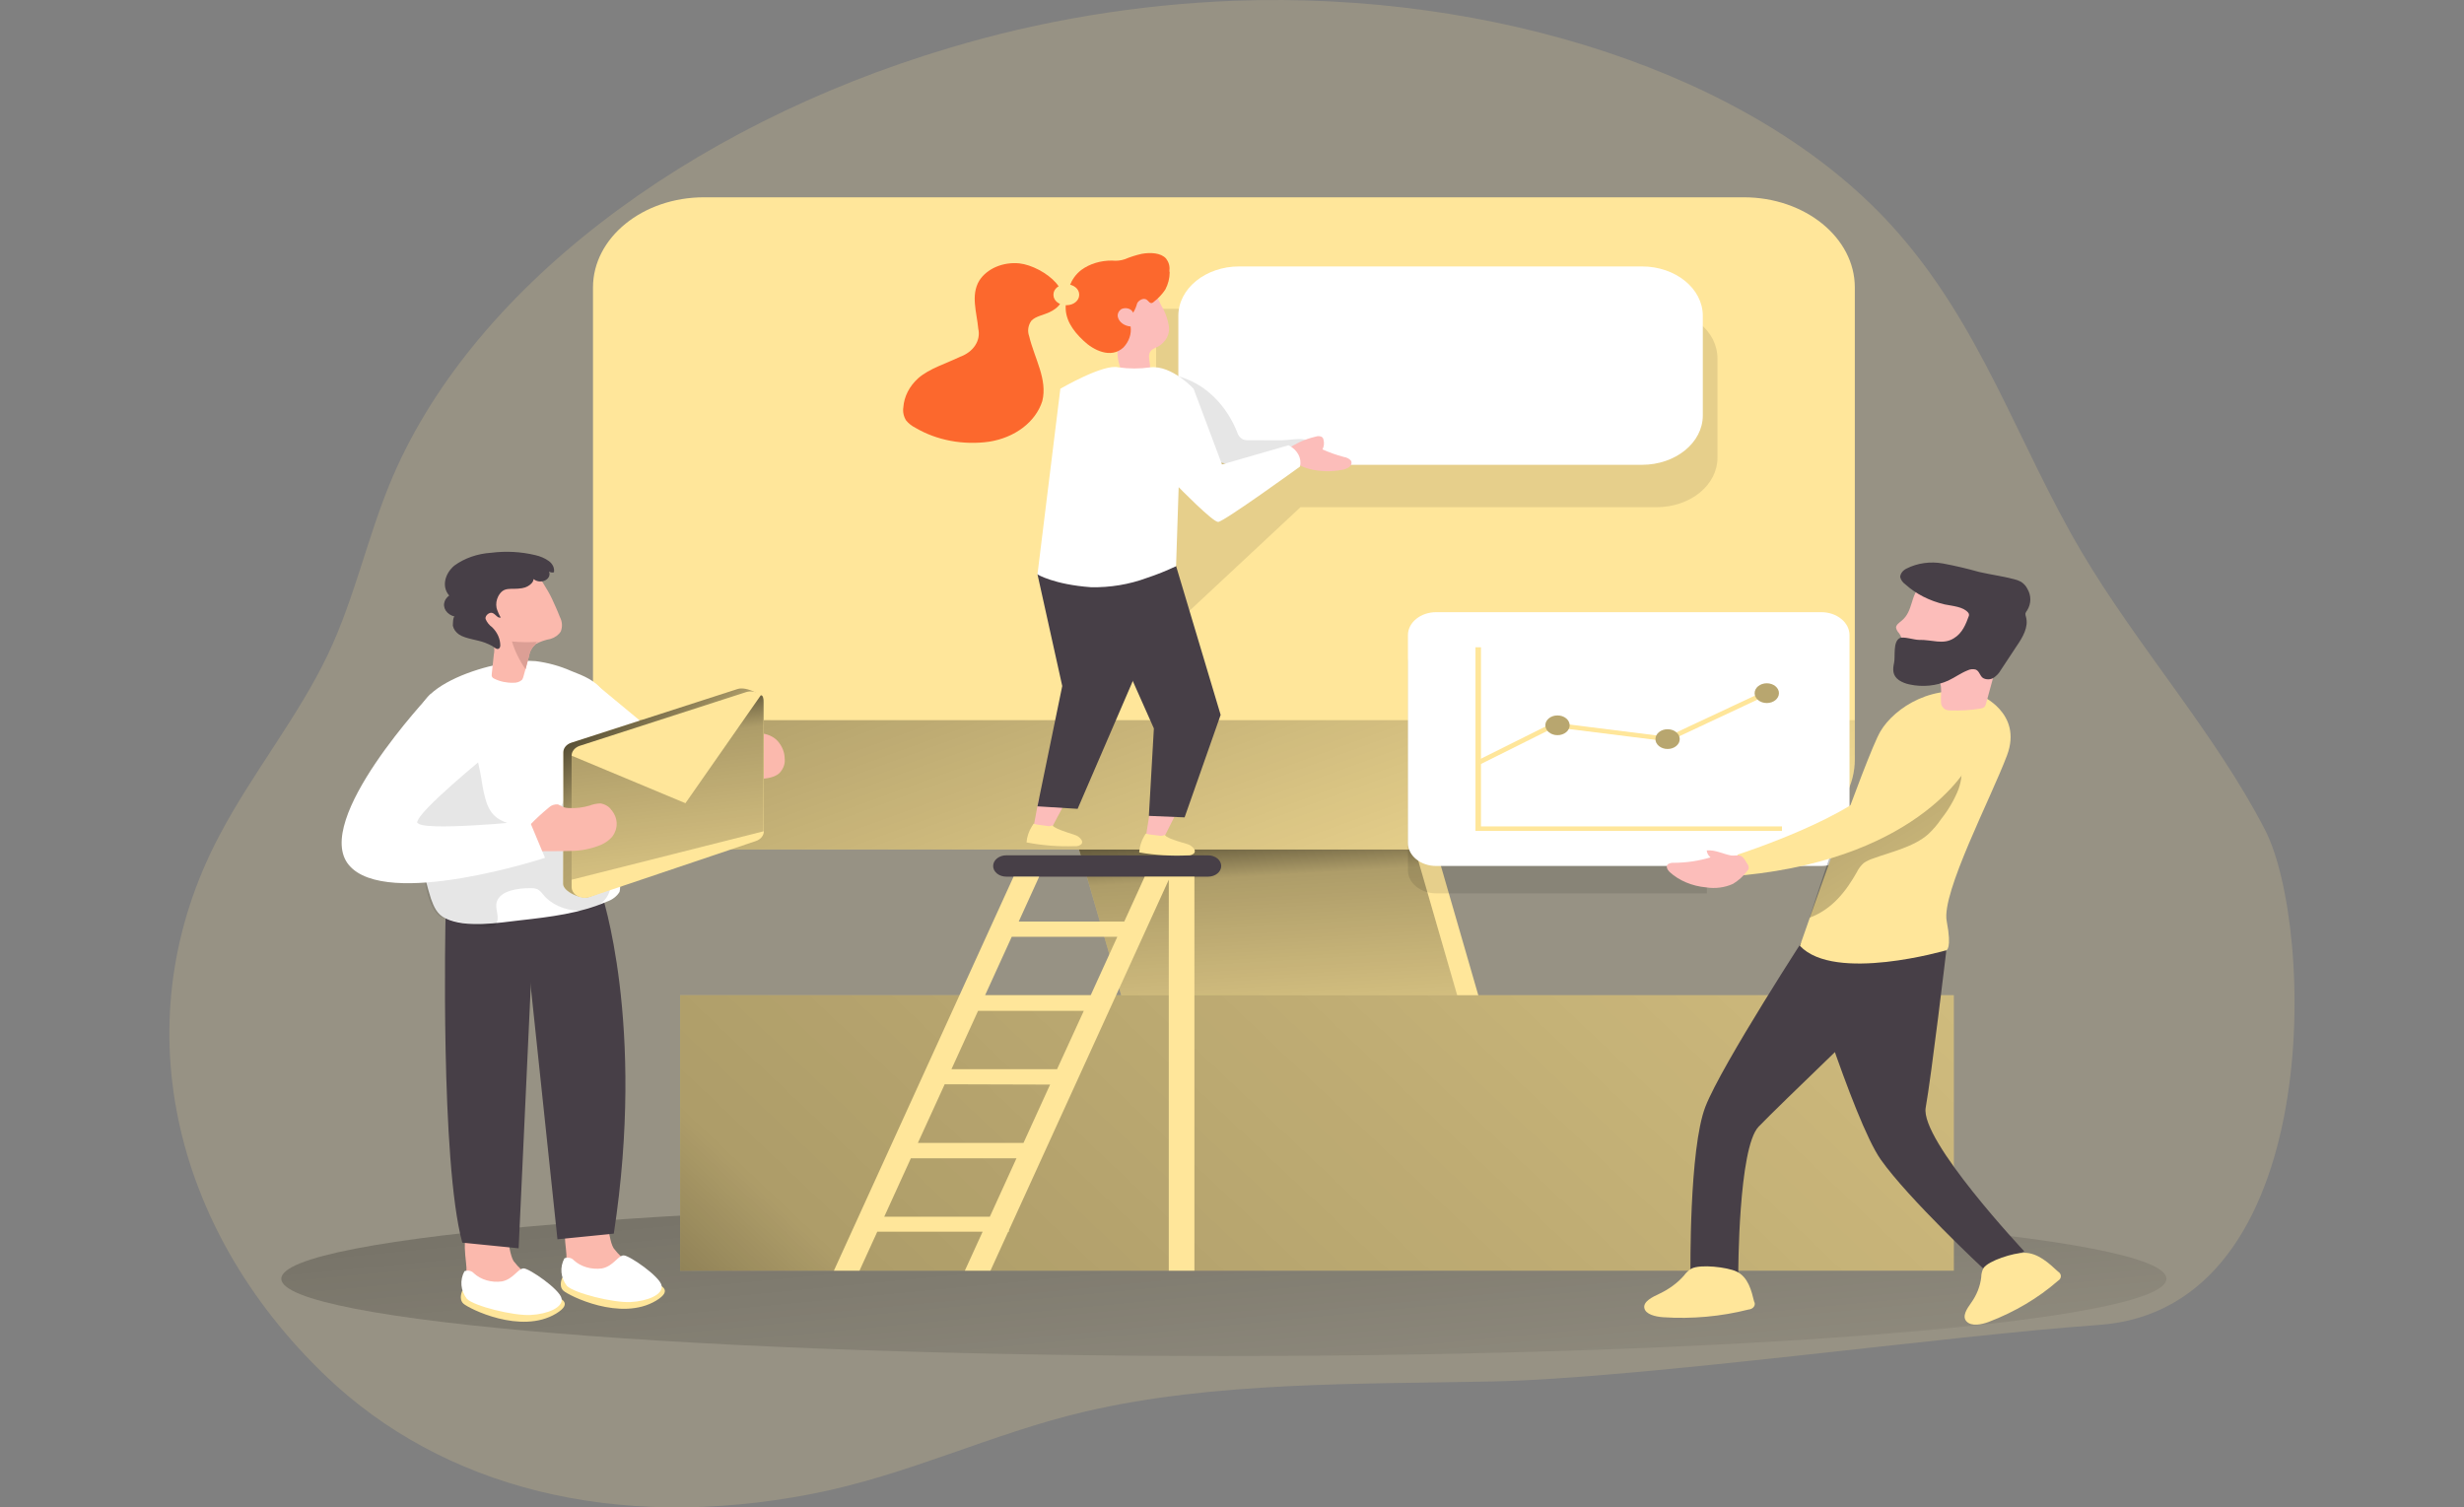 <svg width="255" height="156" viewBox="0 0 255 156" fill="none" xmlns="http://www.w3.org/2000/svg">
<rect x="0" y="0" width="255" height="156" fill="#808080" stroke="none"/>
<g clip-path="url(#clip0_92_3)">
<path opacity="0.18" d="M98.153 4.988C71.159 13.035 48.471 30.059 40.271 50.222C37.915 56.023 36.652 62.004 33.923 67.751C30.887 74.125 26.07 80.079 22.74 86.395C12.642 105.385 17.707 127.078 33.714 142.402C45.775 153.944 63.607 158.555 83.946 154.619C93.965 152.685 102.59 148.351 112.301 146.083C125.697 142.954 140.833 143.252 154.517 142.965C169.804 142.641 201.837 138.184 217.176 137.122C240.696 135.486 239.57 95.871 234.413 85.885C229.257 75.899 221.221 66.917 215.436 57.133C208.748 45.83 204.998 33.405 195.646 23.212C181.328 7.601 154.517 -0.898 127.758 0.074C117.638 0.467 107.652 2.125 98.153 4.988V4.988Z" fill="#FFE69A"/>
<path d="M126.659 140.336C180.532 140.336 224.205 136.754 224.205 132.336C224.205 127.918 180.532 124.337 126.659 124.337C72.786 124.337 29.113 127.918 29.113 132.336C29.113 136.754 72.786 140.336 126.659 140.336Z" fill="url(#paint0_linear_92_3)"/>
<path d="M153.234 103.839H116.274L109.553 80.605H146.514L153.234 103.839Z" fill="#FFE69A"/>
<path d="M151.049 103.839H116.274L109.553 80.605H144.328L151.049 103.839Z" fill="url(#paint1_linear_92_3)"/>
<path d="M202.197 102.994H70.387V131.497H202.197V102.994Z" fill="#FFE69A"/>
<path d="M202.197 102.994H70.387V131.497H202.197V102.994Z" fill="url(#paint2_linear_92_3)"/>
<path d="M180.458 20.418H72.867C66.517 20.418 61.369 24.597 61.369 29.751V78.587C61.369 83.741 66.517 87.92 72.867 87.92H180.458C186.808 87.92 191.956 83.741 191.956 78.587V29.751C191.956 24.597 186.808 20.418 180.458 20.418Z" fill="#FFE69A"/>
<path d="M191.956 74.529V78.582C191.952 81.056 190.74 83.428 188.584 85.178C186.429 86.927 183.506 87.912 180.458 87.914H72.861C69.811 87.914 66.886 86.931 64.73 85.181C62.574 83.431 61.363 81.057 61.363 78.582V74.529H191.956Z" fill="url(#paint3_linear_92_3)"/>
<path opacity="0.1" d="M176.649 66.179V92.451H148.634C147.858 92.451 147.114 92.2 146.566 91.755C146.017 91.31 145.709 90.706 145.709 90.076V68.553C145.709 67.923 146.017 67.32 146.566 66.874C147.114 66.429 147.858 66.179 148.634 66.179H176.649Z" fill="#020202"/>
<path d="M104.141 88.515H125.023C125.202 88.515 125.379 88.543 125.544 88.599C125.709 88.654 125.859 88.736 125.986 88.838C126.112 88.941 126.212 89.062 126.281 89.197C126.349 89.331 126.384 89.474 126.384 89.619C126.384 89.764 126.349 89.908 126.281 90.042C126.212 90.176 126.112 90.298 125.986 90.401C125.859 90.503 125.709 90.585 125.544 90.64C125.379 90.696 125.202 90.724 125.023 90.724H104.141C103.962 90.724 103.785 90.696 103.62 90.64C103.455 90.585 103.305 90.503 103.179 90.401C103.052 90.298 102.952 90.176 102.883 90.042C102.815 89.908 102.78 89.764 102.78 89.619C102.78 89.326 102.923 89.045 103.179 88.838C103.434 88.631 103.78 88.515 104.141 88.515Z" fill="#473F47"/>
<path d="M107.518 82.603L106.896 85.933L108.617 86.092L110.495 82.571L107.518 82.603Z" fill="#FCBDBA"/>
<path d="M109.134 85.604C109.051 85.549 108.978 85.485 108.918 85.412C108.83 85.457 108.731 85.486 108.628 85.496C108.526 85.506 108.421 85.497 108.323 85.471L107.459 85.354C107.307 85.339 107.159 85.305 107.02 85.253H106.962L106.778 85.54C106.465 86.052 106.28 86.61 106.235 87.181C107.87 87.496 109.55 87.626 111.228 87.569C111.363 87.584 111.499 87.57 111.625 87.528C111.75 87.486 111.859 87.418 111.942 87.33C111.974 87.271 111.99 87.206 111.99 87.141C111.99 87.076 111.974 87.012 111.942 86.953C111.862 86.818 111.751 86.698 111.614 86.598C111.477 86.499 111.317 86.423 111.143 86.374C110.698 86.225 110.247 86.098 109.834 85.928C109.584 85.846 109.348 85.737 109.134 85.604Z" fill="#FFE69A"/>
<path d="M119.061 83.617L118.525 86.958L120.252 87.086L122.039 83.537L119.061 83.617Z" fill="#FCBDBA"/>
<path opacity="0.1" d="M177.742 37.071V47.381C177.742 48.736 177.079 50.035 175.898 50.994C174.717 51.952 173.116 52.49 171.447 52.49H134.584L119.644 66.439V31.961H171.447C172.273 31.961 173.092 32.093 173.856 32.35C174.619 32.606 175.313 32.983 175.898 33.457C176.483 33.932 176.946 34.495 177.263 35.115C177.579 35.735 177.742 36.4 177.742 37.071Z" fill="#020202"/>
<path d="M169.928 27.573H128.243C124.766 27.573 121.947 29.861 121.947 32.683V42.993C121.947 45.815 124.766 48.103 128.243 48.103H169.928C173.405 48.103 176.224 45.815 176.224 42.993V32.683C176.224 29.861 173.405 27.573 169.928 27.573Z" fill="white"/>
<path opacity="0.1" d="M129.264 45.559C129.052 45.574 128.839 45.548 128.642 45.484C128.323 45.304 128.105 45.029 128.033 44.719C127.006 42.143 124.879 39.636 121.686 38.877C120.855 41.623 120.913 44.491 120.979 47.322C120.979 48.076 121.084 48.942 121.83 49.388C122.316 49.632 122.882 49.751 123.453 49.728C127.074 49.84 130.672 49.218 133.923 47.917C134.898 47.524 136.907 45.989 135.035 45.49C134.473 45.336 133.229 45.569 132.627 45.569L129.264 45.559Z" fill="#020202"/>
<path d="M107.367 59.422L109.932 70.996L107.367 83.447L111.523 83.707L117.576 69.684L115.528 58.572L107.367 59.422Z" fill="#473F47"/>
<path d="M121.712 58.572L126.325 73.982L122.595 84.589L118.898 84.435L119.415 75.384L112.903 60.75L121.712 58.572Z" fill="#473F47"/>
<path d="M134.414 45.792C134.969 45.529 135.562 45.324 136.181 45.181C136.278 45.146 136.384 45.131 136.49 45.136C136.596 45.142 136.699 45.168 136.789 45.213C136.885 45.286 136.948 45.384 136.966 45.49C137.062 45.83 137.028 46.185 136.868 46.509C137.565 46.823 138.297 47.083 139.054 47.285C139.211 47.307 139.362 47.355 139.496 47.426C139.63 47.498 139.745 47.59 139.832 47.699C139.879 47.813 139.883 47.935 139.843 48.051C139.804 48.166 139.722 48.27 139.61 48.347C139.381 48.501 139.105 48.602 138.811 48.639C136.914 49.001 133.825 48.639 133.373 46.796C133.275 46.393 133.458 46.324 133.851 46.095C134.06 45.984 134.25 45.888 134.414 45.792Z" fill="#FCBDBA"/>
<path d="M120.154 31.573C120.586 32.276 120.862 33.034 120.972 33.814C121.023 34.204 120.948 34.597 120.754 34.956C120.56 35.315 120.254 35.626 119.866 35.859C119.63 35.948 119.41 36.062 119.212 36.199C118.518 36.778 119.31 37.825 118.911 38.574C118.757 38.82 118.495 39.011 118.177 39.11C117.859 39.208 117.507 39.206 117.19 39.105C116.873 38.992 116.591 38.824 116.364 38.612C116.138 38.399 115.973 38.149 115.881 37.878C115.705 37.334 115.625 36.772 115.645 36.21L115.573 32.864C115.482 32.119 115.626 31.367 115.992 30.68C116.242 30.331 116.605 30.044 117.043 29.851C117.48 29.657 117.975 29.566 118.472 29.586C119.513 29.692 119.807 30.914 120.154 31.573Z" fill="#FCBDBA"/>
<path d="M134.538 48.284C134.538 48.284 126.633 54.015 126.064 54.015C125.494 54.015 121.98 50.414 121.98 50.414L121.712 58.594C120.736 59.061 119.719 59.469 118.669 59.815C116.861 60.485 114.89 60.812 112.904 60.771C109.062 60.49 107.367 59.444 107.367 59.444L109.736 40.231C109.736 40.231 114.212 37.618 115.744 38.016C116.839 38.175 117.96 38.175 119.055 38.016C121.267 37.777 123.524 40.231 123.524 40.231L126.463 48.066L133.354 46.079C133.802 46.306 134.156 46.639 134.367 47.032C134.579 47.426 134.638 47.862 134.538 48.284Z" fill="white"/>
<path d="M121.025 27.966C121.076 27.544 120.954 27.12 120.678 26.761C120.148 26.16 119.061 26.107 118.171 26.267C117.56 26.403 116.967 26.591 116.405 26.829C115.991 26.968 115.539 27.015 115.096 26.968C113.921 26.951 112.782 27.296 111.909 27.934C110.705 28.859 110.423 30.224 110.299 31.504C110.168 32.954 110.953 34.16 112.138 35.264C113.139 36.226 114.965 37.171 116.267 35.955C116.848 35.337 117.113 34.561 117.007 33.788C116.695 33.762 116.401 33.657 116.166 33.489C115.931 33.32 115.767 33.096 115.698 32.848C115.653 32.692 115.662 32.529 115.725 32.377C115.787 32.225 115.9 32.09 116.051 31.987C116.144 31.942 116.247 31.912 116.354 31.899C116.461 31.886 116.57 31.89 116.676 31.911C116.781 31.932 116.88 31.97 116.967 32.022C117.054 32.075 117.127 32.14 117.183 32.216C117.221 32.263 117.25 32.315 117.268 32.37C117.457 32.062 117.596 31.735 117.681 31.398C117.831 31.074 118.335 30.792 118.662 31.01C118.852 31.132 118.963 31.403 119.205 31.36C119.286 31.336 119.356 31.294 119.408 31.238C119.885 30.866 120.287 30.436 120.599 29.963C120.892 29.406 121.046 28.806 121.051 28.2C121.026 28.124 121.017 28.045 121.025 27.966Z" fill="#FC682D"/>
<path d="M105.489 27.255C104.657 27.174 103.814 27.302 103.074 27.621C102.334 27.94 101.731 28.435 101.347 29.039C100.437 30.553 101.091 32.343 101.242 34.027C101.379 34.611 101.267 35.216 100.924 35.742C100.582 36.268 100.029 36.684 99.357 36.922C97.891 37.639 96.203 38.122 95.032 39.137C94.109 39.971 93.565 41.035 93.487 42.154C93.414 42.62 93.514 43.094 93.775 43.514C94.031 43.824 94.366 44.087 94.757 44.284C95.841 44.92 97.071 45.374 98.375 45.62C99.678 45.865 101.029 45.897 102.348 45.713C103.663 45.51 104.88 45.008 105.857 44.265C106.834 43.522 107.53 42.569 107.865 41.516C108.44 39.275 107.04 37.049 106.51 34.797C106.413 34.533 106.382 34.256 106.419 33.983C106.456 33.709 106.561 33.444 106.726 33.204C107.164 32.725 107.976 32.614 108.611 32.311C112.046 30.67 108.009 27.531 105.489 27.255Z" fill="#FC682D"/>
<path d="M110.384 29.422H110.325C109.606 29.422 109.023 29.895 109.023 30.479V30.526C109.023 31.11 109.606 31.584 110.325 31.584H110.384C111.103 31.584 111.686 31.11 111.686 30.526V30.479C111.686 29.895 111.103 29.422 110.384 29.422Z" fill="#FFE69A"/>
<path d="M120.75 86.592C120.668 86.536 120.595 86.472 120.534 86.4C120.447 86.447 120.349 86.478 120.246 86.491C120.143 86.504 120.038 86.499 119.938 86.475L119.075 86.369C118.921 86.355 118.771 86.323 118.63 86.273H118.571L118.394 86.565C118.099 87.085 117.93 87.646 117.897 88.217C119.539 88.5 121.22 88.603 122.896 88.525C123.031 88.539 123.169 88.522 123.293 88.477C123.418 88.432 123.525 88.361 123.603 88.27C123.635 88.211 123.652 88.147 123.652 88.082C123.652 88.017 123.635 87.953 123.603 87.893C123.522 87.76 123.408 87.641 123.269 87.544C123.129 87.447 122.967 87.374 122.792 87.33C122.34 87.187 121.882 87.07 121.443 86.9C121.196 86.824 120.962 86.72 120.75 86.592Z" fill="#FFE69A"/>
<path d="M121.116 90.724H118.466L116.352 95.367H105.43L107.544 90.724H104.894L86.302 131.497H88.952L90.791 127.465H101.694L99.855 131.497H102.505L104.344 127.465H104.422V127.295L120.959 91.038V131.497H123.61V90.724H121.116ZM115.632 96.95L112.877 102.994H101.949L104.704 96.95H115.632ZM98.467 110.648L101.222 104.609H112.164L109.396 110.648H98.467ZM108.676 112.242L105.921 118.281H94.992L97.767 112.21L108.676 112.242ZM91.511 125.914L94.266 119.87H105.195L102.44 125.914H91.511Z" fill="#FFE69A"/>
<path d="M188.481 63.353H148.634C147.018 63.353 145.709 64.416 145.709 65.727V87.245C145.709 88.556 147.018 89.619 148.634 89.619H188.481C190.096 89.619 191.406 88.556 191.406 87.245V65.727C191.406 64.416 190.096 63.353 188.481 63.353Z" fill="white"/>
<path d="M184.417 85.992H152.698V66.986H153.267V85.524H184.417V85.992Z" fill="#FFE69A"/>
<path d="M153.071 79.161L152.77 78.762L160.767 74.773L172.526 76.245L182.918 71.379L183.206 71.783L172.638 76.733L172.539 76.717L160.891 75.262L153.071 79.161Z" fill="#FFE69A"/>
<path d="M161.185 76.08C161.879 76.08 162.442 75.623 162.442 75.06C162.442 74.497 161.879 74.04 161.185 74.04C160.492 74.04 159.929 74.497 159.929 75.06C159.929 75.623 160.492 76.08 161.185 76.08Z" fill="#FFE69A"/>
<path d="M172.579 77.509C173.273 77.509 173.835 77.052 173.835 76.489C173.835 75.926 173.273 75.469 172.579 75.469C171.885 75.469 171.322 75.926 171.322 76.489C171.322 77.052 171.885 77.509 172.579 77.509Z" fill="#FFE69A"/>
<path d="M182.846 72.755C183.54 72.755 184.103 72.298 184.103 71.735C184.103 71.172 183.54 70.715 182.846 70.715C182.152 70.715 181.59 71.172 181.59 71.735C181.59 72.298 182.152 72.755 182.846 72.755Z" fill="#FFE69A"/>
<path opacity="0.28" d="M161.185 76.08C161.879 76.08 162.442 75.623 162.442 75.06C162.442 74.497 161.879 74.04 161.185 74.04C160.492 74.04 159.929 74.497 159.929 75.06C159.929 75.623 160.492 76.08 161.185 76.08Z" fill="#020202"/>
<path opacity="0.28" d="M172.579 77.509C173.273 77.509 173.835 77.052 173.835 76.489C173.835 75.926 173.273 75.469 172.579 75.469C171.885 75.469 171.322 75.926 171.322 76.489C171.322 77.052 171.885 77.509 172.579 77.509Z" fill="#020202"/>
<path opacity="0.28" d="M182.846 72.755C183.54 72.755 184.103 72.298 184.103 71.735C184.103 71.172 183.54 70.715 182.846 70.715C182.152 70.715 181.59 71.172 181.59 71.735C181.59 72.298 182.152 72.755 182.846 72.755Z" fill="#020202"/>
<path d="M187.283 96.206C187.283 96.206 178.193 110.149 176.492 114.531C174.791 118.914 174.948 131.826 174.948 131.826H179.895C179.895 131.826 179.895 118.797 181.996 116.603C184.096 114.409 195.803 103.212 195.803 103.212L187.283 96.206Z" fill="#473F47"/>
<path d="M186.275 97.9C186.275 97.9 191.785 115.96 194.639 120.002C197.492 124.045 205.292 131.327 205.292 131.327L209.494 129.5C209.494 129.5 198.689 117.995 199.291 114.627C199.894 111.259 201.425 98.373 201.425 98.373C201.425 98.373 193.814 95.021 186.275 97.9Z" fill="#473F47"/>
<path d="M204.959 71.947C204.959 71.947 209.35 73.769 207.714 78.151C206.078 82.534 200.901 92.403 201.464 95.324C202.027 98.246 201.425 98.341 201.425 98.341C201.425 98.341 189.875 101.719 186.275 97.884C186.275 97.884 193.147 78.151 194.606 75.687C196.065 73.222 200.234 70.492 204.959 71.947Z" fill="#FFE69A"/>
<path d="M202.681 81.689C202.255 82.767 201.656 83.796 200.901 84.749C200.521 85.318 200.064 85.853 199.54 86.342C198.055 87.638 195.83 88.132 193.84 88.844C193.484 88.957 193.155 89.119 192.865 89.322C192.569 89.595 192.334 89.907 192.172 90.246C191.092 92.164 189.639 94.108 187.27 94.974C188.245 91.951 189.233 88.929 190.346 85.944C190.475 85.39 190.751 84.866 191.155 84.407C191.558 83.949 192.079 83.567 192.682 83.288C195.169 81.806 197.636 80.297 200.149 78.842C201.006 78.343 201.903 77.78 202.629 78.683C203.264 79.474 202.976 80.86 202.681 81.689Z" fill="url(#paint4_linear_92_3)"/>
<path d="M196.792 64.245C196.543 64.452 196.222 64.665 196.222 64.952C196.264 65.168 196.375 65.371 196.543 65.541C197.302 66.604 196.608 68.091 197.525 69.052C197.866 69.381 198.322 69.618 198.833 69.732C199.353 69.789 199.856 69.921 200.319 70.12C200.67 70.401 200.87 70.782 200.875 71.182C200.927 71.66 200.823 72.138 200.875 72.617C200.862 72.777 200.9 72.937 200.984 73.082C201.069 73.227 201.198 73.352 201.359 73.445C201.522 73.503 201.699 73.531 201.876 73.525C202.896 73.562 203.918 73.498 204.919 73.334C205.063 73.318 205.2 73.275 205.319 73.206C205.435 73.096 205.509 72.962 205.534 72.818C205.966 71.225 206.411 69.631 206.843 68.038C207.097 67.465 207.415 66.912 207.792 66.386C208.137 65.591 208.253 64.742 208.132 63.905C208.021 63.279 207.759 62.676 207.36 62.131C207.034 61.617 206.557 61.176 205.973 60.846C205.542 60.64 205.077 60.484 204.592 60.384C202.917 59.964 200.299 59.401 198.846 60.57C197.655 61.547 198.048 63.231 196.792 64.245Z" fill="#FCBDBA"/>
<path d="M196.615 66.03C196.975 65.849 198.14 66.227 198.578 66.221C199.959 66.189 201.085 66.752 202.19 66.062C203.094 65.531 203.453 64.58 203.768 63.709C203.774 63.661 203.774 63.613 203.768 63.565C203.755 63.504 203.726 63.446 203.683 63.395C203.172 62.79 202.132 62.726 201.255 62.551C199.691 62.184 198.285 61.468 197.197 60.485C196.909 60.283 196.715 60.008 196.648 59.704C196.664 59.528 196.732 59.359 196.846 59.209C196.96 59.059 197.116 58.934 197.302 58.843C198.421 58.27 199.773 58.079 201.065 58.312C202.338 58.551 203.594 58.845 204.828 59.194C206.019 59.465 207.249 59.629 208.433 59.938C208.686 59.996 208.927 60.086 209.147 60.203C209.436 60.389 209.662 60.632 209.801 60.91C210.011 61.259 210.12 61.642 210.12 62.03C210.12 62.419 210.011 62.802 209.801 63.151C209.716 63.253 209.652 63.367 209.611 63.486C209.605 63.606 209.625 63.727 209.67 63.842C209.965 64.904 209.317 65.966 208.689 66.885L207.053 69.361C206.887 69.659 206.641 69.924 206.333 70.136C206.177 70.239 205.984 70.298 205.783 70.303C205.582 70.309 205.385 70.262 205.22 70.168C204.88 69.929 204.86 69.451 204.461 69.291C204.326 69.255 204.183 69.244 204.041 69.258C203.9 69.272 203.764 69.31 203.643 69.371C202.923 69.653 202.334 70.099 201.628 70.433C200.406 70.986 198.966 71.129 197.616 70.832C197.219 70.752 196.849 70.604 196.53 70.396C195.83 69.908 195.875 69.254 196.019 68.59C196.163 67.926 195.875 66.402 196.615 66.03Z" fill="#473F47"/>
<path d="M203.938 78.826C203.938 78.826 199.213 88.69 180.458 90.576L179.803 88.451C179.803 88.451 192.329 84.43 195.031 80.35C195.808 79.204 196.479 78.013 197.04 76.786C197.891 74.874 200.62 73.844 202.806 74.837C204.101 75.427 204.906 76.595 203.938 78.826Z" fill="#FFE69A"/>
<path d="M176.629 88.01C176.651 88.279 176.79 88.534 177.022 88.727C175.82 89.091 174.549 89.282 173.266 89.29C173.032 89.268 172.797 89.321 172.611 89.439C172.363 89.657 172.559 90.012 172.788 90.241C173.763 91.133 175.11 91.701 176.571 91.834C177.522 91.984 178.508 91.854 179.352 91.468C179.934 91.113 180.426 90.669 180.798 90.161C180.874 90.084 180.931 89.995 180.968 89.901C180.996 89.714 180.941 89.526 180.811 89.37C180.661 89.141 180.451 88.69 180.157 88.578C179.862 88.467 179.456 88.578 179.155 88.536C178.292 88.376 177.519 87.93 176.629 88.01Z" fill="#FCBDBA"/>
<path d="M212.975 131.587C213.07 131.642 213.147 131.715 213.2 131.799C213.253 131.883 213.281 131.976 213.281 132.071C213.281 132.165 213.253 132.258 213.2 132.342C213.147 132.426 213.07 132.499 212.975 132.554C210.944 134.33 208.511 135.773 205.809 136.803C205.063 137.085 204.036 137.287 203.525 136.761C203.015 136.235 203.558 135.438 203.99 134.833C204.573 134.02 204.931 133.114 205.037 132.177C205.038 131.856 205.116 131.539 205.266 131.242C205.796 130.451 208.401 129.649 209.481 129.649C210.914 129.638 212.098 130.78 212.975 131.587Z" fill="#FFE69A"/>
<path d="M181.531 134.684C181.582 134.769 181.607 134.863 181.604 134.958C181.601 135.053 181.569 135.145 181.512 135.228C181.454 135.311 181.373 135.381 181.275 135.432C181.177 135.484 181.065 135.515 180.949 135.523C178.1 136.246 175.108 136.516 172.134 136.32C171.309 136.262 170.295 136.023 170.17 135.359C170.046 134.695 171.008 134.222 171.754 133.877C172.751 133.404 173.612 132.765 174.28 132.002C174.474 131.722 174.737 131.478 175.052 131.285C175.995 130.807 178.756 131.141 179.699 131.582C180.942 132.161 181.269 133.627 181.531 134.684Z" fill="#FFE69A"/>
<path d="M58.621 129.866C58.593 130.544 58.747 131.218 59.072 131.842C59.483 132.424 60.101 132.891 60.846 133.181C62.441 133.855 64.295 134.004 66.022 133.595C66.256 133.557 66.467 133.454 66.618 133.303C66.707 133.176 66.743 133.029 66.722 132.883C66.591 132.11 66.108 131.405 65.368 130.907C64.63 130.42 63.999 129.834 63.502 129.176C62.711 127.869 63.3 124.395 60.283 124.969C57.763 125.431 58.549 128.422 58.621 129.866Z" fill="#FBB9AD"/>
<path d="M58.202 132.209C58.202 132.209 57.77 133.069 58.3 133.569C58.83 134.068 64.255 136.803 67.907 134.599C71.558 132.395 62.946 132.113 62.946 132.113L58.202 132.209Z" fill="#FFE69A"/>
<path d="M58.411 130.222C58.576 130.155 58.766 130.138 58.945 130.175C59.125 130.212 59.281 130.3 59.386 130.424C59.742 130.753 60.196 131.004 60.704 131.152C61.213 131.299 61.759 131.34 62.292 131.269C63.483 131.04 63.954 129.925 64.543 129.919C65.132 129.914 68.286 132.097 68.469 133.032C68.653 133.967 67.036 134.657 65.256 134.748C63.476 134.838 59.432 133.834 58.666 133.075C58.343 132.651 58.152 132.171 58.107 131.674C58.063 131.177 58.167 130.679 58.411 130.222Z" fill="white"/>
<path d="M48.275 131.2C48.239 131.877 48.394 132.553 48.726 133.176C49.137 133.756 49.755 134.221 50.499 134.509C52.092 135.184 53.945 135.332 55.669 134.923C55.906 134.887 56.12 134.783 56.271 134.631C56.358 134.505 56.394 134.36 56.376 134.217C56.244 133.444 55.761 132.739 55.021 132.241C54.289 131.751 53.659 131.168 53.156 130.514C52.364 129.213 52.953 125.734 49.937 126.307C47.417 126.775 48.203 129.771 48.275 131.2Z" fill="#FBB9AD"/>
<path d="M47.856 133.553C47.856 133.553 47.424 134.408 47.954 134.907C48.484 135.406 53.896 138.142 57.547 135.943C61.199 133.744 52.6 133.457 52.6 133.457L47.856 133.553Z" fill="#FFE69A"/>
<path d="M48.065 131.561C48.231 131.495 48.421 131.479 48.6 131.517C48.779 131.555 48.935 131.644 49.04 131.768C49.394 132.099 49.848 132.351 50.357 132.499C50.866 132.647 51.413 132.686 51.946 132.612C53.13 132.379 53.608 131.269 54.19 131.263C54.773 131.258 57.934 133.436 58.117 134.371C58.3 135.306 56.684 135.996 54.904 136.086C53.124 136.177 49.086 135.178 48.32 134.418C47.996 133.995 47.803 133.513 47.758 133.015C47.714 132.517 47.819 132.018 48.065 131.561Z" fill="white"/>
<path d="M46.108 95.048C46.108 95.048 45.552 120.21 47.843 128.602L53.673 129.186L55.264 94.798L46.108 95.048Z" fill="#473F47"/>
<path d="M62.213 92.328C62.213 92.328 66.853 105.873 63.522 127.667L57.691 128.252L54.02 93.508L62.213 92.328Z" fill="#473F47"/>
<path d="M70.936 81.487C70.871 82.401 70.511 83.187 69.536 83.453C69.453 83.475 69.367 83.493 69.281 83.506C67.494 83.798 65.145 82.693 63.516 81.726C62.833 81.327 62.177 80.898 61.552 80.441V70.704L70.282 77.939C70.735 79.085 70.956 80.284 70.936 81.487Z" fill="white"/>
<path d="M63.581 81.684C63.581 82.141 63.653 82.597 63.653 83.054C63.653 85.561 62.94 88.153 63.856 90.618C64.157 91.141 64.249 91.729 64.118 92.296C63.849 92.752 63.383 93.112 62.809 93.306C60.08 94.517 56.919 94.899 53.857 95.239C51.54 95.505 48.255 96.062 46.115 95.048C45.205 94.618 44.898 93.816 44.603 93.014C43.785 90.422 43.302 87.767 43.164 85.094C43.164 84.743 43.098 84.398 43.078 84.031C42.9 81.631 42.839 79.226 42.895 76.818C42.935 75.071 43.105 73.185 44.512 71.868C46.377 70.115 49.989 68.951 52.737 68.543C53.626 68.393 54.537 68.352 55.44 68.42C56.719 68.585 57.955 68.926 59.092 69.43C60.453 69.961 61.664 70.439 62.364 71.528C63.099 72.791 63.612 74.132 63.889 75.511C64.146 76.804 64.181 78.12 63.993 79.421C63.915 80.058 63.712 80.69 63.633 81.323C63.603 81.441 63.585 81.562 63.581 81.684Z" fill="white"/>
<path opacity="0.1" d="M50.958 95.903C50.061 96.116 47.993 95.446 47.306 95.372C46.894 95.314 46.521 95.144 46.108 95.069C44.06 94.655 43.818 89.981 43.622 88.722C43.092 85.402 42.274 81.96 42.215 78.629C42.123 77.344 42.306 76.055 42.758 74.821C42.988 74.204 43.382 73.636 43.912 73.157C44.443 72.678 45.096 72.299 45.827 72.048C48.445 71.283 49.223 78.003 49.583 79.394C49.943 80.786 49.989 83.251 51.121 84.366C52.253 85.482 54.517 85.689 55.996 85.126C56.792 84.802 57.454 84.296 57.901 83.672C58.349 83.047 58.562 82.331 58.516 81.609C58.426 81.11 58.376 80.606 58.365 80.101C58.366 79.847 58.456 79.599 58.624 79.386C58.792 79.172 59.031 79.002 59.314 78.895C59.581 78.841 59.861 78.848 60.124 78.915C60.386 78.983 60.62 79.108 60.8 79.278C61.148 79.626 61.399 80.032 61.533 80.467C61.871 81.377 62.091 82.314 62.187 83.261C62.449 85.508 62.03 87.813 62.691 90.007C62.987 90.689 63.129 91.409 63.11 92.132C62.959 92.73 62.56 93.268 61.978 93.655C61.397 94.042 60.668 94.254 59.916 94.257C59.162 94.233 58.426 94.062 57.771 93.758C57.115 93.454 56.56 93.025 56.154 92.509C56.023 92.324 55.847 92.163 55.637 92.036C55.402 91.941 55.139 91.898 54.877 91.914C53.627 91.914 51.834 92.148 51.429 93.284C51.141 94.097 51.834 94.878 51.291 95.717C51.211 95.81 51.093 95.876 50.958 95.903Z" fill="#020202"/>
<path d="M58.038 65.345C57.821 65.697 57.45 65.972 56.998 66.115C56.446 66.216 55.921 66.396 55.447 66.646C55.062 66.984 54.818 67.411 54.747 67.868L54.374 69.281L54.177 69.993C54.152 70.121 54.099 70.245 54.02 70.359C53.91 70.459 53.773 70.538 53.62 70.589C53.467 70.641 53.302 70.664 53.137 70.657C52.447 70.68 51.764 70.537 51.173 70.248C51.07 70.211 50.985 70.147 50.931 70.067C50.88 69.968 50.866 69.859 50.892 69.754L51.108 67.719C51.228 67.163 51.12 66.59 50.8 66.088C50.079 65.024 49.544 63.884 49.21 62.7C49.093 62.371 49.066 62.025 49.13 61.687C49.194 61.349 49.347 61.026 49.58 60.74C49.813 60.455 50.119 60.214 50.478 60.034C50.837 59.854 51.239 59.74 51.658 59.699C52.882 59.393 54.189 59.382 55.421 59.667C55.879 59.794 56.016 60.049 56.232 60.384C56.553 60.915 56.886 61.446 57.129 61.977C57.371 62.508 57.698 63.209 57.94 63.847C58.191 64.321 58.226 64.852 58.038 65.345Z" fill="#FBB9AD"/>
<path d="M76.564 75.591C76.643 75.485 76.793 75.379 76.918 75.442C76.969 75.484 77.005 75.535 77.022 75.591C77.094 75.693 77.198 75.778 77.323 75.837C77.449 75.895 77.591 75.926 77.736 75.926C78.017 75.926 78.312 75.889 78.6 75.889C78.976 75.898 79.344 75.978 79.676 76.123C80.007 76.268 80.293 76.473 80.51 76.722C80.943 77.227 81.184 77.824 81.204 78.438C81.281 78.991 81.094 79.546 80.681 79.989C80.026 80.611 78.842 80.627 77.827 80.6H76.898C76.679 80.624 76.456 80.578 76.277 80.472C76.098 80.366 75.976 80.209 75.936 80.032C75.557 79.283 74.87 78.534 75.341 77.78C75.812 77.025 76.002 76.122 76.564 75.591Z" fill="#FBB9AD"/>
<path d="M58.3 83.506V77.875C58.3 77.655 58.382 77.44 58.535 77.258C58.687 77.076 58.904 76.936 59.157 76.855L76.335 71.305C77.225 71.018 79.038 71.878 79.038 72.654L78.194 85.683C78.194 85.901 78.115 86.114 77.966 86.294C77.817 86.475 77.604 86.616 77.356 86.698L60.996 92.817C60.1 93.115 58.274 92.254 58.274 91.473L58.3 83.506Z" fill="#FFE69A"/>
<path d="M58.3 83.506V77.875C58.294 77.654 58.372 77.438 58.525 77.255C58.677 77.072 58.896 76.933 59.151 76.855L76.335 71.305C77.225 71.018 79.038 71.878 79.038 72.654L78.194 85.683C78.193 85.901 78.114 86.113 77.965 86.294C77.816 86.474 77.604 86.615 77.356 86.698L60.996 92.817C60.106 93.115 58.28 92.254 58.28 91.473L58.3 83.506Z" fill="url(#paint5_linear_92_3)"/>
<path d="M59.157 83.835V78.204C59.157 77.984 59.238 77.767 59.391 77.585C59.544 77.402 59.761 77.26 60.014 77.179L77.193 71.634C77.398 71.567 77.621 71.542 77.841 71.561C78.061 71.58 78.272 71.643 78.455 71.744C78.639 71.844 78.789 71.98 78.893 72.138C78.997 72.297 79.051 72.474 79.051 72.654V86.029C79.051 86.246 78.971 86.458 78.822 86.639C78.673 86.82 78.461 86.96 78.213 87.043L61.035 92.833C60.87 92.888 60.694 92.917 60.515 92.917C60.337 92.917 60.16 92.888 59.995 92.832C59.83 92.776 59.681 92.695 59.555 92.592C59.429 92.489 59.329 92.367 59.262 92.233C59.192 92.1 59.157 91.957 59.157 91.813V83.835Z" fill="#FFE69A"/>
<path d="M59.157 78.204L70.936 83.123L78.724 71.969C78.724 71.969 79.025 71.825 79.025 72.654V86.029L59.157 91.043V78.204Z" fill="url(#paint6_linear_92_3)"/>
<path d="M55.074 60.299C54.954 60.446 54.799 60.573 54.618 60.671C54.437 60.77 54.234 60.838 54.02 60.872C52.855 61.074 52.149 60.617 51.56 61.717C51.37 62.093 51.311 62.505 51.389 62.907C51.389 62.992 51.756 63.932 51.847 63.884C51.547 64.059 51.311 63.581 50.984 63.443C50.657 63.305 50.172 63.709 50.251 64.054C50.387 64.393 50.631 64.697 50.958 64.936C51.481 65.463 51.769 66.118 51.776 66.795C51.776 66.949 51.704 67.156 51.507 67.161C51.311 67.167 51.095 66.944 50.944 66.859C50.705 66.728 50.453 66.613 50.192 66.513C49.394 66.205 48.189 66.11 47.522 65.674C47.178 65.442 46.946 65.118 46.867 64.76C46.867 64.675 46.867 63.762 47.064 63.81C46.866 63.762 46.681 63.682 46.521 63.576C46.361 63.47 46.229 63.338 46.132 63.19C46.035 63.042 45.976 62.879 45.957 62.712C45.938 62.545 45.961 62.376 46.023 62.216C46.111 61.991 46.272 61.79 46.488 61.632C45.67 60.708 46.05 59.337 47.031 58.525C48.085 57.76 49.418 57.297 50.827 57.207C52.357 57.011 53.922 57.095 55.407 57.452C55.923 57.567 56.399 57.776 56.801 58.062C56.998 58.207 57.149 58.387 57.241 58.589C57.333 58.79 57.364 59.007 57.331 59.22C57.245 59.249 57.15 59.257 57.059 59.242C56.967 59.228 56.882 59.193 56.815 59.141C56.901 59.332 56.89 59.544 56.785 59.729C56.679 59.914 56.488 60.058 56.252 60.129C56.075 60.181 55.883 60.19 55.7 60.154C55.518 60.118 55.352 60.039 55.224 59.927C55.211 60.059 55.16 60.186 55.074 60.299Z" fill="#473F47"/>
<path d="M55.82 66.412L55.623 66.46C55.565 66.465 55.509 66.486 55.466 66.519C55.453 66.555 55.453 66.594 55.466 66.63C55.082 66.968 54.837 67.395 54.766 67.852L54.393 69.265C53.763 68.362 53.288 67.393 52.98 66.386C53.923 66.474 54.874 66.483 55.82 66.412Z" fill="#DC9F95"/>
<path d="M56.815 83.559C56.925 83.449 57.066 83.363 57.227 83.308C57.388 83.254 57.563 83.232 57.737 83.245C57.934 83.326 58.123 83.42 58.3 83.527C58.467 83.587 58.647 83.62 58.83 83.623C59.57 83.665 60.313 83.58 61.009 83.373C61.361 83.234 61.744 83.156 62.135 83.144C62.368 83.181 62.589 83.259 62.782 83.372C62.976 83.484 63.136 83.63 63.254 83.798C63.602 84.203 63.798 84.682 63.818 85.176C63.837 85.67 63.68 86.158 63.365 86.581C63.073 86.925 62.688 87.21 62.239 87.415C61.246 87.837 60.142 88.06 59.02 88.063C57.907 88.106 56.775 88.063 55.669 88.106C55.407 88.144 55.137 88.115 54.897 88.021C54.764 87.921 54.662 87.797 54.597 87.66C54.533 87.523 54.508 87.375 54.524 87.229C54.485 86.544 54.341 85.965 54.832 85.386C55.449 84.746 56.111 84.136 56.815 83.559Z" fill="#FBB9AD"/>
<path d="M44.525 71.873C44.525 71.873 32.228 84.924 36.116 89.534C40.003 94.145 56.402 88.775 56.402 88.775L54.806 84.956C54.806 84.956 43.288 86.14 43.203 85.094C43.118 84.047 50.506 78.056 50.506 78.056C50.506 78.056 51.828 69.286 44.525 71.873Z" fill="white"/>
</g>
<defs>
<linearGradient id="paint0_linear_92_3" x1="120.22" y1="87.914" x2="126.657" y2="155.305" gradientUnits="userSpaceOnUse">
<stop offset="0.01"/>
<stop offset="0.08" stop-opacity="0.69"/>
<stop offset="0.21" stop-opacity="0.32"/>
<stop offset="1" stop-opacity="0"/>
</linearGradient>
<linearGradient id="paint1_linear_92_3" x1="129.447" y1="82.714" x2="131.693" y2="120.661" gradientUnits="userSpaceOnUse">
<stop offset="0.01"/>
<stop offset="0.08" stop-opacity="0.69"/>
<stop offset="0.21" stop-opacity="0.32"/>
<stop offset="1" stop-opacity="0"/>
</linearGradient>
<linearGradient id="paint2_linear_92_3" x1="46.553" y1="179.839" x2="254.291" y2="-40.09" gradientUnits="userSpaceOnUse">
<stop offset="0.01"/>
<stop offset="0.08" stop-opacity="0.69"/>
<stop offset="0.21" stop-opacity="0.32"/>
<stop offset="1" stop-opacity="0"/>
</linearGradient>
<linearGradient id="paint3_linear_92_3" x1="106.274" y1="40.725" x2="133.17" y2="114.502" gradientUnits="userSpaceOnUse">
<stop offset="0.01"/>
<stop offset="0.08" stop-opacity="0.69"/>
<stop offset="0.21" stop-opacity="0.32"/>
<stop offset="1" stop-opacity="0"/>
</linearGradient>
<linearGradient id="paint4_linear_92_3" x1="178.71" y1="69.796" x2="209.177" y2="118.281" gradientUnits="userSpaceOnUse">
<stop offset="0.01"/>
<stop offset="0.08" stop-opacity="0.69"/>
<stop offset="0.21" stop-opacity="0.32"/>
<stop offset="1" stop-opacity="0"/>
</linearGradient>
<linearGradient id="paint5_linear_92_3" x1="54.766" y1="69.477" x2="90.097" y2="118.071" gradientUnits="userSpaceOnUse">
<stop offset="0.01"/>
<stop offset="0.13" stop-opacity="0.69"/>
<stop offset="0.25" stop-opacity="0.32"/>
<stop offset="1" stop-opacity="0"/>
</linearGradient>
<linearGradient id="paint6_linear_92_3" x1="66.356" y1="67.034" x2="70.983" y2="104.806" gradientUnits="userSpaceOnUse">
<stop offset="0.01"/>
<stop offset="0.13" stop-opacity="0.69"/>
<stop offset="0.25" stop-opacity="0.32"/>
<stop offset="1" stop-opacity="0"/>
</linearGradient>
<clipPath id="clip0_92_3">
<rect width="255" height="156" fill="white"/>
</clipPath>
</defs>
</svg>
